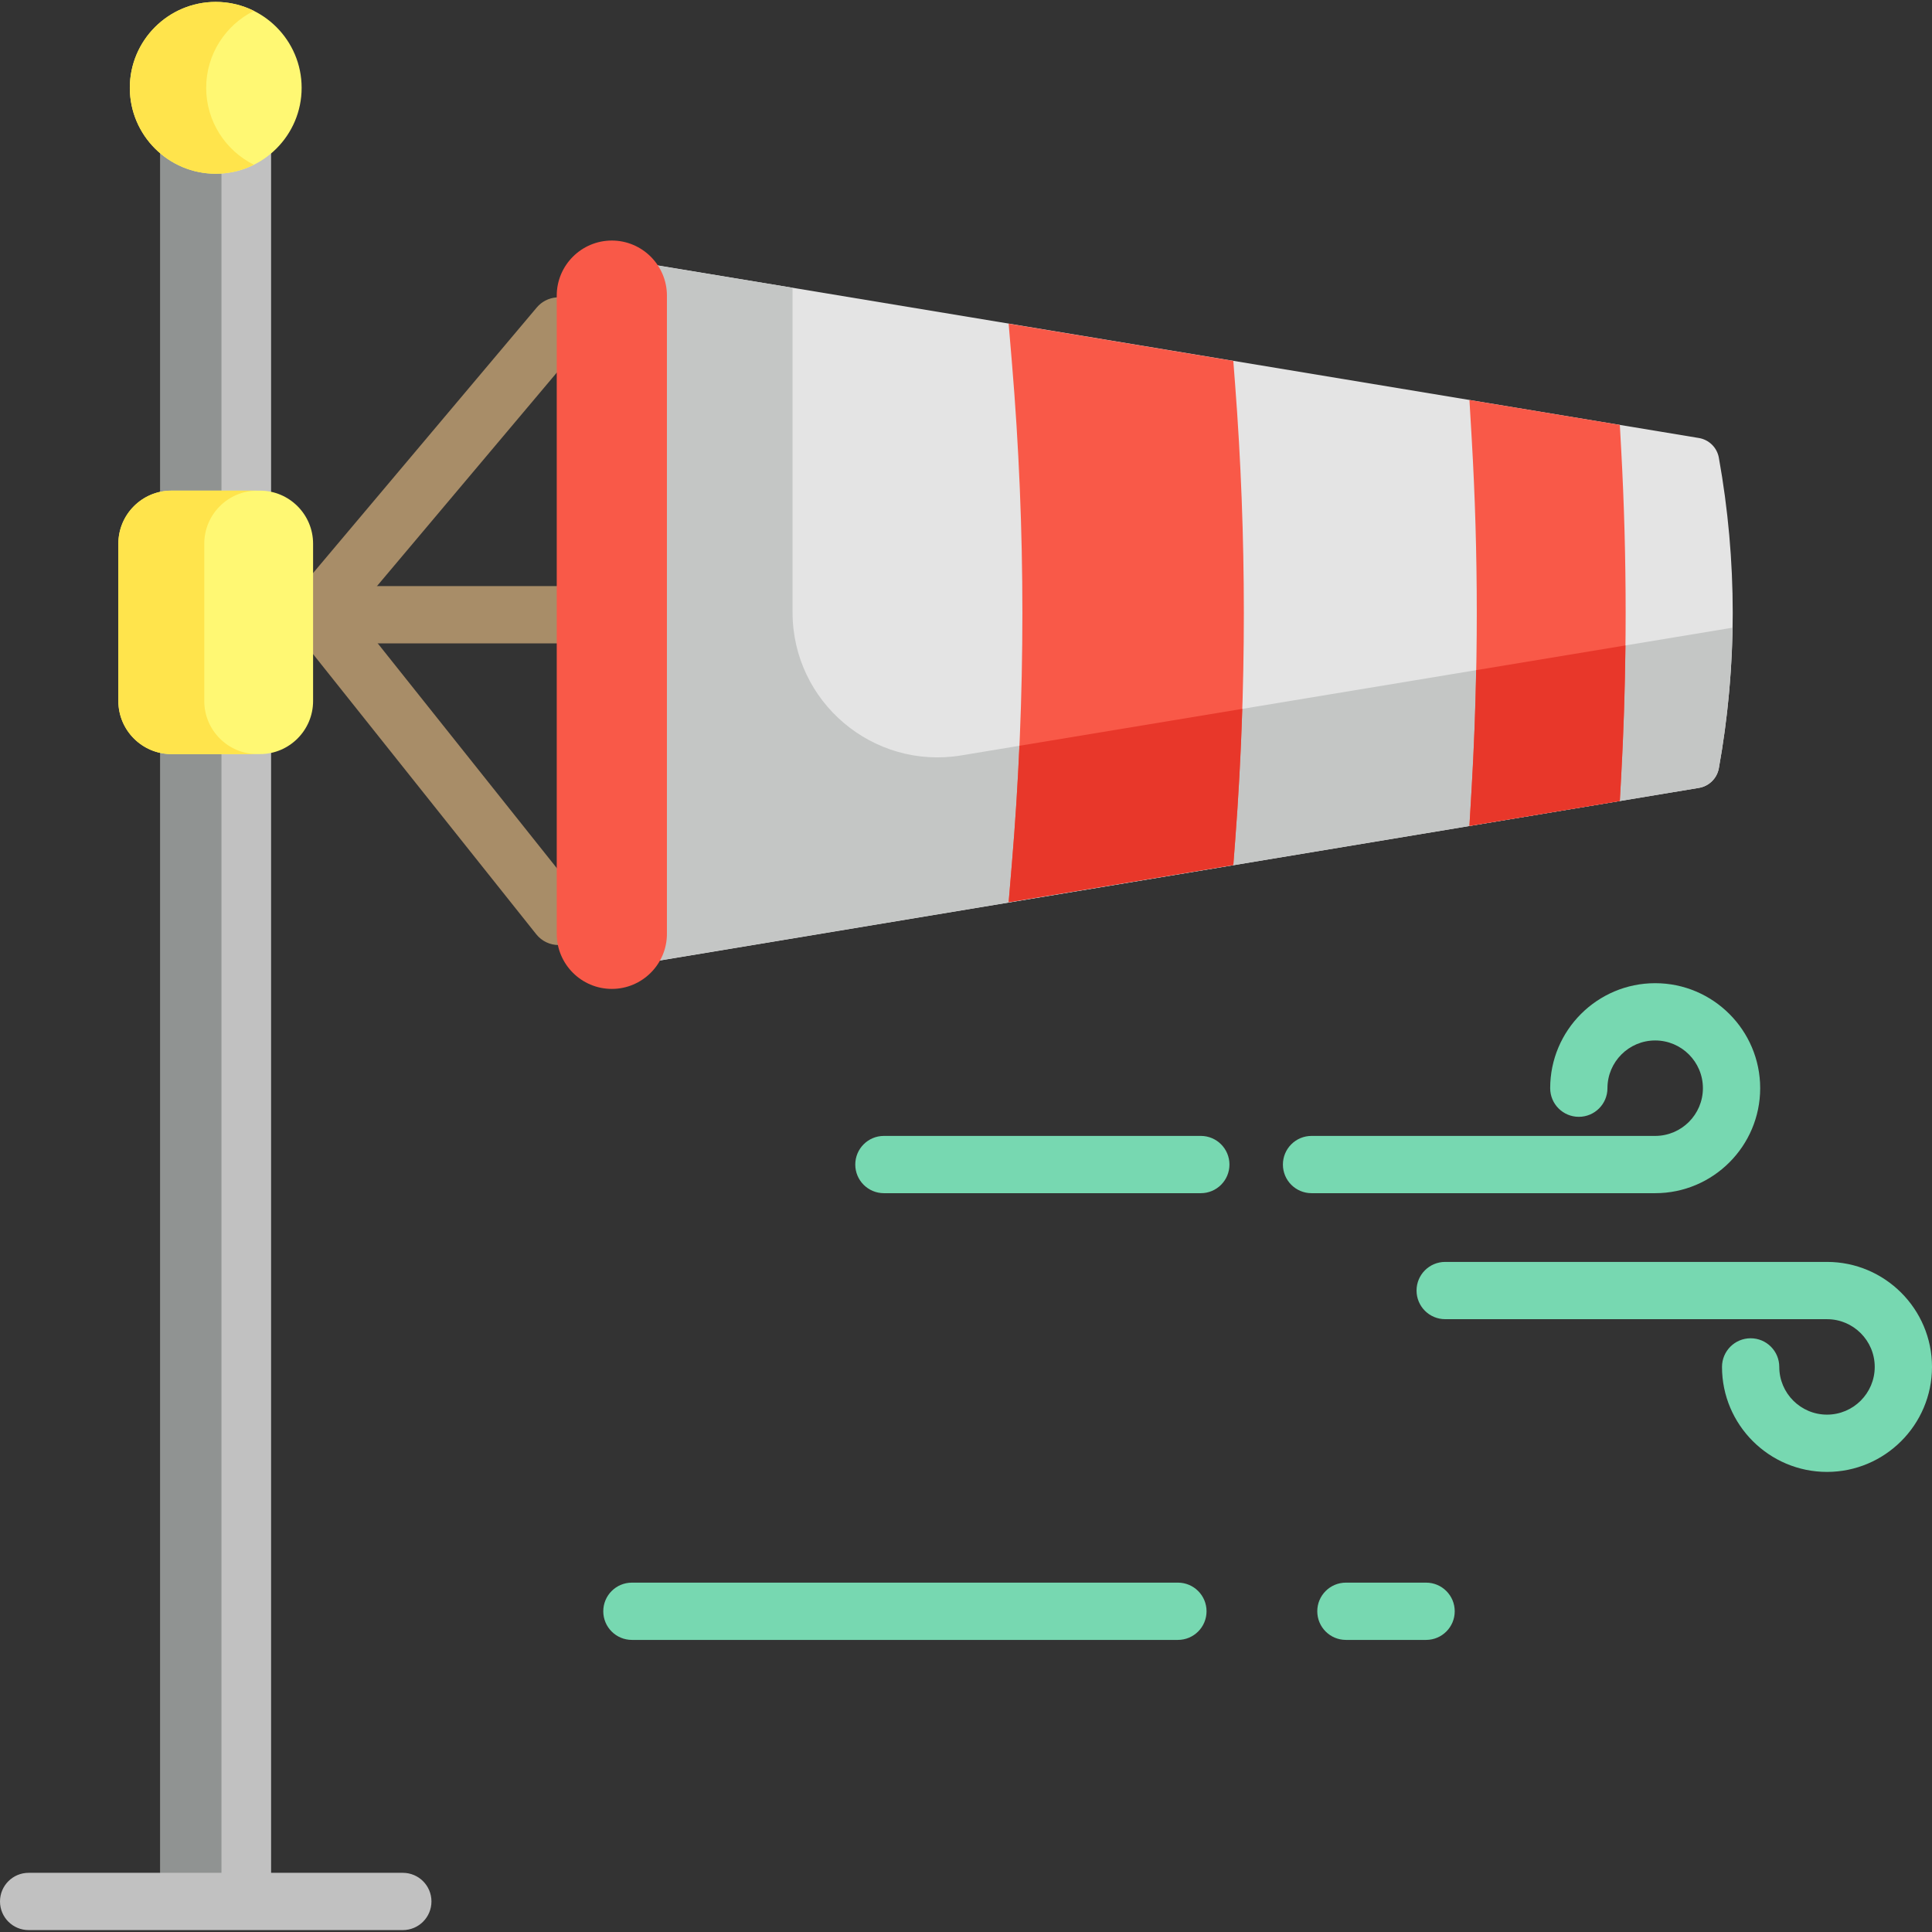 <?xml version="1.0" encoding="iso-8859-1"?>
<!-- Generator: Adobe Illustrator 19.0.0, SVG Export Plug-In . SVG Version: 6.00 Build 0)  -->
<svg version="1.1" id="Capa_1" xmlns="http://www.w3.org/2000/svg" xmlns:xlink="http://www.w3.org/1999/xlink" x="0px" y="0px"
	 viewBox="0 0 512 512" style="enable-background:new 0 0 512 512;" xml:space="preserve">
<rect x="0" y="0" width="512" height="512" fill="#333333" stroke="none"/>
<path style="fill:#E4E4E4;" d="M170.741,69.747l279.479,46.33c2.69,0.445,4.807,2.534,5.291,5.216l0,0
	c4.906,27.211,4.906,55.079,0,82.29l0,0c-0.484,2.682-2.603,4.771-5.291,5.216l-277.527,46.109L170.741,69.747z"/>
<path style="fill:#C4C6C5;" d="M210.033,162.257V76.261l-38.851-6.39l1.304,185.038L450.22,208.8
	c2.69-0.445,4.807-2.534,5.291-5.216l0,0c2.221-12.319,3.426-24.773,3.637-37.24l-204.386,33.845
	C231.338,204.066,210.033,185.999,210.033,162.257z"/>
<path style="fill:#F95948;" d="M390.008,208.754c1.806-30.754,1.807-61.919,0.004-92.63l-0.594-10.117l39.854,6.601l0.357,6.481
	c1.58,28.742,1.577,57.911-0.004,86.698l-0.357,6.482l-39.854,6.598L390.008,208.754z"/>
<path style="fill:#E8372A;" d="M391.201,177.595c-0.199,10.411-0.585,20.809-1.192,31.159l-0.594,10.116l39.854-6.599l0.357-6.482
	c0.633-11.537,1.002-23.135,1.128-34.743L391.201,177.595z"/>
<path style="fill:#F95948;" d="M268.173,228.727c3.697-43.986,3.697-88.591,0-132.577l-0.871-10.362l59.539,9.86l0.485,6.33
	c3.075,40.121,3.075,80.806,0.001,120.924l-0.485,6.33l-59.54,9.859L268.173,228.727z"/>
<path style="fill:#E8372A;" d="M270.159,197.638c-0.46,10.387-1.117,20.755-1.986,31.089l-0.871,10.362l56.68-9.385l2.859-0.474
	l0.485-6.33c0.892-11.642,1.517-23.332,1.891-35.043L270.159,197.638z"/>
<rect x="42.498" y="29.587" style="fill:#C1C1C1;" width="29.344" height="474.824"/>
<rect x="42.498" y="29.587" style="fill:#909392;" width="16.19" height="474.824"/>
<path style="fill:#FFF873;" d="M57.17,46.04c-12.553,0-22.767-10.214-22.767-22.767S44.617,0.506,57.17,0.506
	S79.937,10.72,79.937,23.273S69.723,46.04,57.17,46.04z"/>
<path style="fill:#FFE44C;" d="M54.64,23.273c0-8.92,5.159-16.654,12.648-20.386c-3.051-1.521-6.485-2.381-10.119-2.381
	c-12.553,0-22.767,10.214-22.767,22.767S44.617,46.04,57.17,46.04c3.634,0,7.068-0.86,10.119-2.381
	C59.8,39.927,54.64,32.192,54.64,23.273z"/>
<path style="fill:#C1C1C1;" d="M106.751,511.494H7.589c-4.192,0-7.589-3.397-7.589-7.589s3.397-7.589,7.589-7.589h99.162
	c4.192,0,7.589,3.397,7.589,7.589S110.943,511.494,106.751,511.494z"/>
<g>
	<path style="fill:#77D8B1;" d="M438.64,316.206h-91.067c-4.192,0-7.589-3.397-7.589-7.589s3.397-7.589,7.589-7.589h91.067
		c6.975,0,12.648-5.673,12.648-12.648s-5.673-12.648-12.648-12.648c-6.975,0-12.648,5.673-12.648,12.648
		c0,4.192-3.397,7.589-7.589,7.589c-4.192,0-7.589-3.397-7.589-7.589c0-15.343,12.483-27.826,27.826-27.826
		c15.343,0,27.826,12.483,27.826,27.826S453.983,316.206,438.64,316.206z"/>
	<path style="fill:#77D8B1;" d="M484.174,390.071c-15.343,0-27.826-12.483-27.826-27.826c0-4.192,3.397-7.589,7.589-7.589
		c4.192,0,7.589,3.397,7.589,7.589c0,6.975,5.673,12.648,12.648,12.648c6.975,0,12.648-5.673,12.648-12.648
		c0-6.975-5.673-12.648-12.648-12.648H382.988c-4.192,0-7.589-3.397-7.589-7.589c0-4.192,3.397-7.589,7.589-7.589h101.186
		c15.343,0,27.826,12.483,27.826,27.826C512,377.588,499.517,390.071,484.174,390.071z"/>
</g>
<g>
	<path style="fill:#A88D68;" d="M148.052,250.447c-2.232,0-4.442-0.979-5.941-2.861l-64.064-80.418
		c-2.253-2.827-2.198-6.851,0.132-9.618l64.064-76.056c2.699-3.206,7.487-3.614,10.693-0.915c3.206,2.701,3.614,7.488,0.915,10.693
		l-60.058,71.302l60.189,75.555c2.612,3.277,2.071,8.052-1.207,10.664C151.379,249.907,149.709,250.447,148.052,250.447z"/>
	<path style="fill:#A88D68;" d="M148.048,170.498H87.02c-4.192,0-7.589-3.397-7.589-7.589c0-4.192,3.397-7.589,7.589-7.589h61.028
		c4.192,0,7.589,3.397,7.589,7.589C155.637,167.101,152.239,170.498,148.048,170.498z"/>
</g>
<g>
	<path style="fill:#77D8B1;" d="M318.229,316.206h-83.984c-4.192,0-7.589-3.397-7.589-7.589s3.397-7.589,7.589-7.589h83.984
		c4.192,0,7.589,3.397,7.589,7.589S322.421,316.206,318.229,316.206z"/>
	<path style="fill:#77D8B1;" d="M312.158,434.593H167.462c-4.192,0-7.589-3.397-7.589-7.589s3.397-7.589,7.589-7.589h144.696
		c4.192,0,7.589,3.397,7.589,7.589S316.35,434.593,312.158,434.593z"/>
	<path style="fill:#77D8B1;" d="M377.929,434.593H356.68c-4.192,0-7.589-3.397-7.589-7.589s3.397-7.589,7.589-7.589h21.249
		c4.192,0,7.589,3.397,7.589,7.589S382.121,434.593,377.929,434.593z"/>
</g>
<path style="fill:#F95948;" d="M162.141,262.071c-8.05,0-14.6-6.55-14.6-14.6V78.347c0-8.05,6.55-14.6,14.6-14.6
	c8.05,0,14.6,6.55,14.6,14.6v169.125C176.741,255.521,170.191,262.071,162.141,262.071z"/>
<path style="fill:#FFF873;" d="M45.429,199.842c-7.754,0-14.062-6.308-14.062-14.062v-41.694c0-7.754,6.308-14.062,14.062-14.062
	h23.48c7.754,0,14.062,6.308,14.062,14.062v41.694c0,7.754-6.308,14.062-14.062,14.062H45.429z"/>
<path style="fill:#FFE44C;" d="M54.134,185.78v-41.694c0-7.754,6.308-14.062,14.062-14.062H45.429
	c-7.754-0.001-14.062,6.307-14.062,14.061v41.694c0,7.754,6.308,14.062,14.062,14.062h22.767
	C60.442,199.842,54.134,193.534,54.134,185.78z"/>
<g>
</g>
<g>
</g>
<g>
</g>
<g>
</g>
<g>
</g>
<g>
</g>
<g>
</g>
<g>
</g>
<g>
</g>
<g>
</g>
<g>
</g>
<g>
</g>
<g>
</g>
<g>
</g>
<g>
</g>
</svg>
